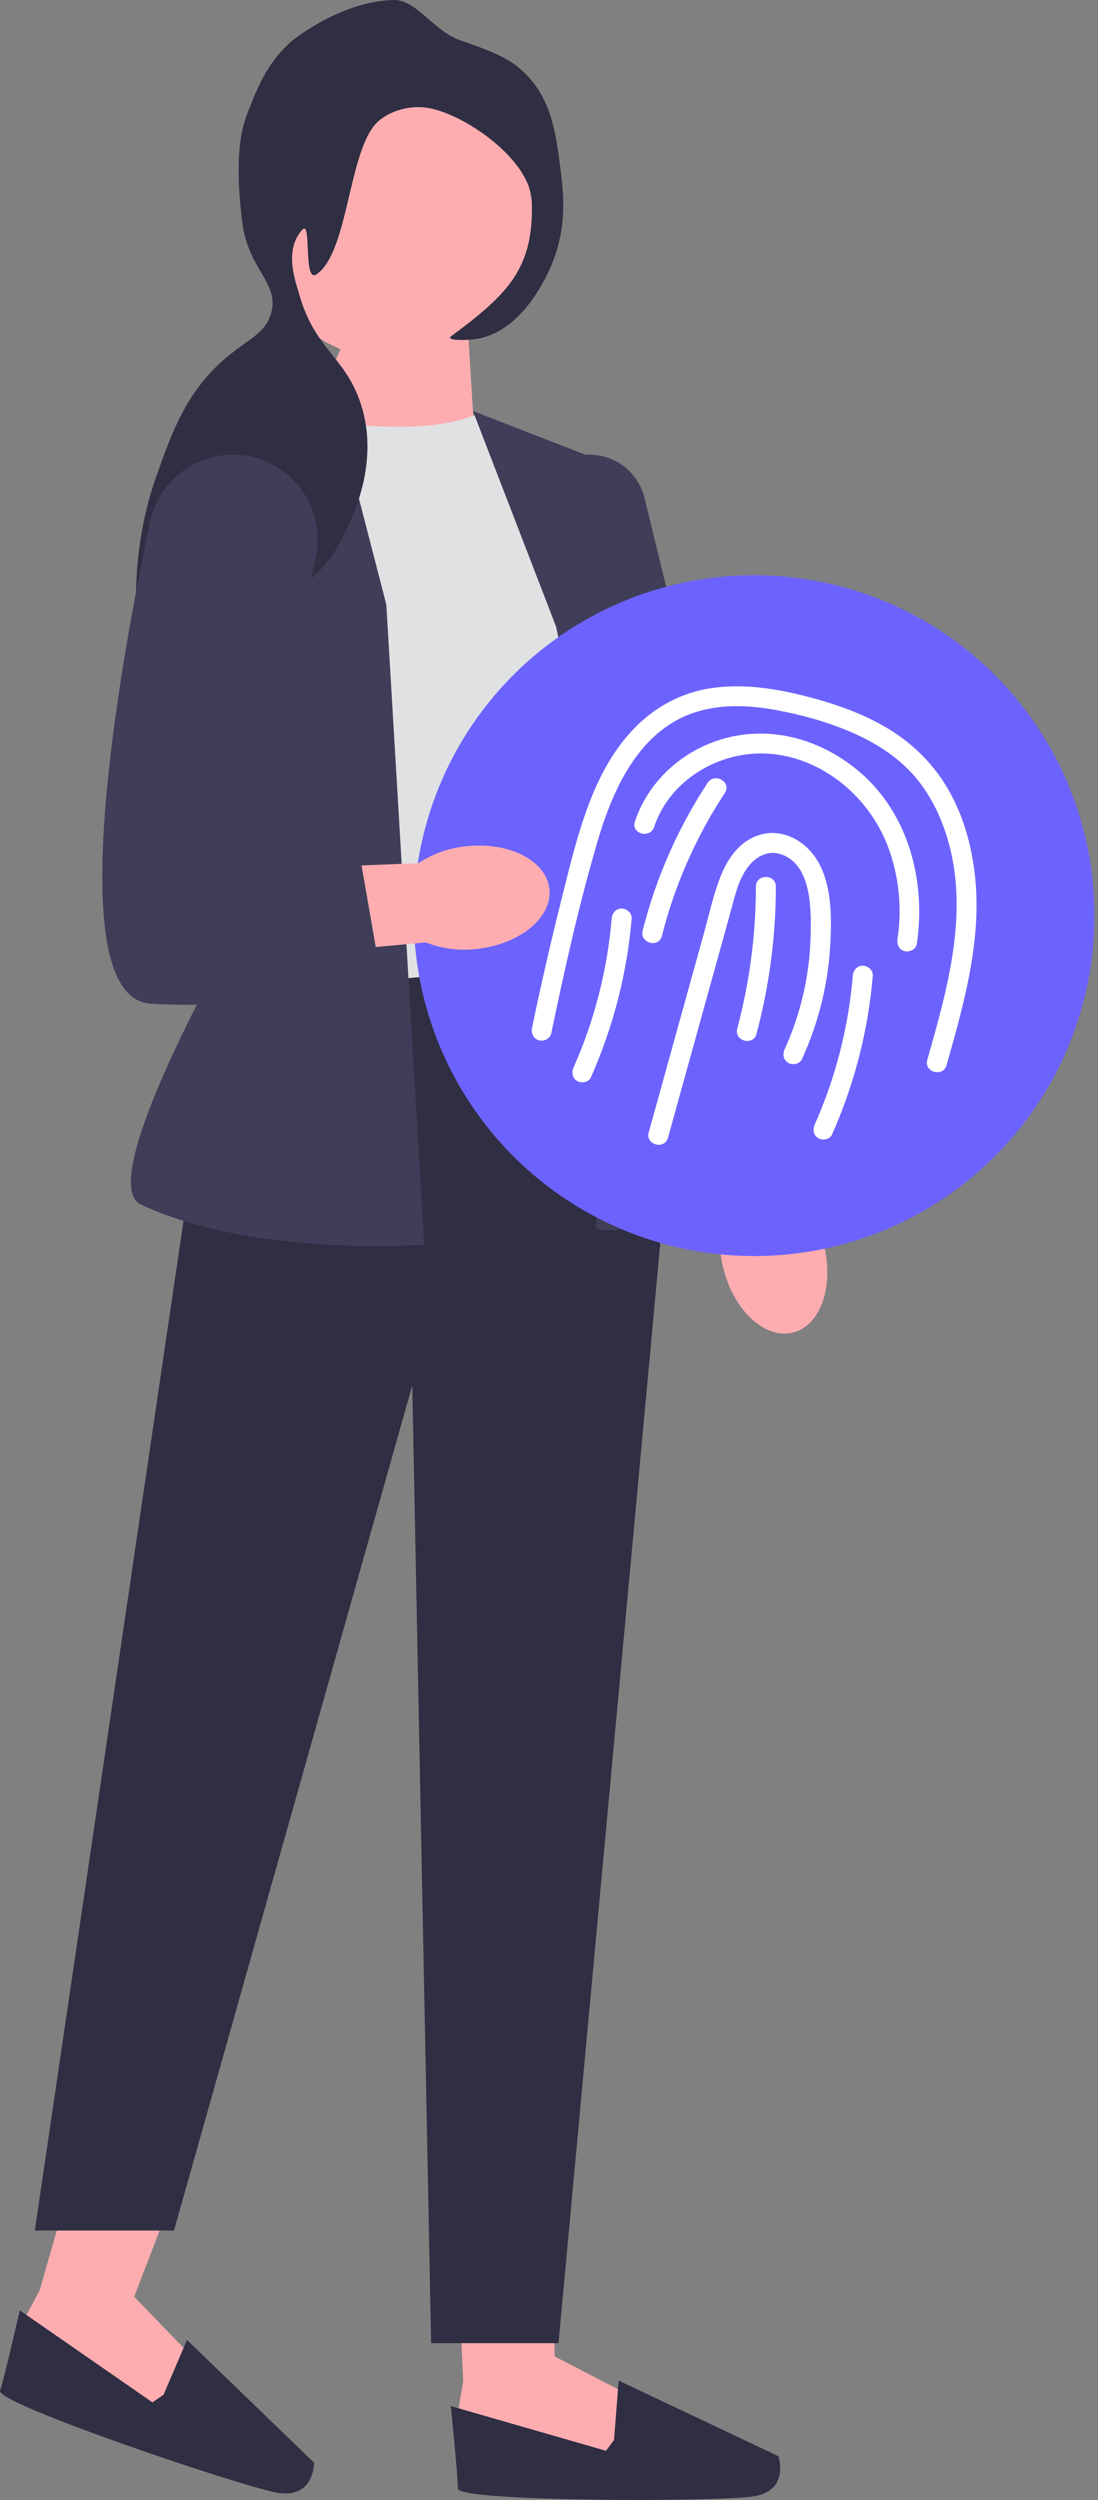 <?xml version="1.0" encoding="UTF-8" standalone="no"?>
<!DOCTYPE svg PUBLIC "-//W3C//DTD SVG 1.1//EN" "http://www.w3.org/Graphics/SVG/1.1/DTD/svg11.dtd">
<svg width="100%" height="100%" viewBox="0 0 275 626" version="1.1" xmlns="http://www.w3.org/2000/svg" xmlns:xlink="http://www.w3.org/1999/xlink" xml:space="preserve" xmlns:serif="http://www.serif.com/" style="fill-rule:evenodd;clip-rule:evenodd;stroke-linejoin:round;stroke-miterlimit:2;">
    <rect x="0" y="0" width="275" height="626" fill="#808080" stroke="none"/>
    <g transform="matrix(1,0,0,1,-170.427,7.4928e-06)">
        <path id="uuid-5ef434d5-ec3b-4be2-96d4-c13c471d6de8-39" d="M376.763,311.697C379.384,322.197 375.878,332.05 368.935,333.704C361.991,335.357 354.24,328.186 351.62,317.681C350.514,313.499 350.464,309.116 351.475,304.897L340.956,260.267L362.821,255.807L370.869,300.278C373.755,303.57 375.776,307.485 376.763,311.697C376.763,311.697 376.763,311.697 376.763,311.697L376.763,311.697Z" style="fill:rgb(253,173,176);fill-rule:nonzero;"/>
        <path d="M285.095,566.897L286.442,596.149L285.093,604.244L289.814,613.687L326.913,617.734L328.937,600.196L309.376,590.078L308.807,573.55L285.095,566.897Z" style="fill:rgb(253,173,176);fill-rule:nonzero;"/>
        <path d="M324.215,610.989L322.192,613.687L283.34,602.491C283.34,602.491 285.093,619.758 285.093,623.13C285.093,626.503 349.173,626.503 358.815,625.154C368.458,623.805 365.361,615.036 365.361,615.036L325.374,596.107L324.215,610.989L324.215,610.989L324.215,610.989Z" style="fill:rgb(47,46,67);fill-rule:nonzero;"/>
        <path d="M188.439,545.365L180.354,573.509L176.486,580.746L177.937,591.204L211.79,606.911L219.319,590.943L204.025,575.097L213.619,550.219L188.439,545.365Z" style="fill:rgb(253,173,176);fill-rule:nonzero;"/>
        <path d="M211.392,599.657L208.611,601.566L175.386,578.525C175.386,578.525 171.521,595.445 170.441,598.64C169.362,601.835 230.072,622.342 239.639,624.15C249.206,625.958 249.079,616.659 249.079,616.659L217.252,585.929L211.392,599.657L211.392,599.657L211.392,599.657L211.392,599.657Z" style="fill:rgb(47,46,67);fill-rule:nonzero;"/>
        <path d="M287.71,83.967L289.127,106.973L246.169,109.152L259.471,78.842L287.71,83.967Z" style="fill:rgb(253,173,176);fill-rule:nonzero;"/>
        <path d="M290.223,103.531C278.708,108.667 260.291,107.262 239.42,103.531L236.158,248.128C236.158,248.128 301.446,261.254 323.894,237.035L312.079,118.89L290.223,103.531L290.223,103.532L290.223,103.531Z" style="fill:rgb(224,225,226);fill-rule:nonzero;"/>
        <path d="M316.805,240.579L224.635,249.689L179.15,558.536L214.002,558.536L273.682,346.909L278.408,586.743L310.307,586.743L337.48,293.153L316.805,240.579Z" style="fill:rgb(47,46,67);fill-rule:nonzero;"/>
        <path d="M252.524,94.671L221.556,112.997C209.824,119.939 204.295,133.953 208.125,147.036L232.059,228.782C232.059,228.782 193.085,295.74 205.749,301.647C234.208,314.921 276.676,311.689 276.676,311.689L267.184,151.38L252.524,94.671L252.524,94.671L252.524,94.671L252.524,94.671Z" style="fill:rgb(63,61,88);fill-rule:nonzero;"/>
        <path d="M288.877,102.924L323.894,116.527L332.164,217.541L355.324,298.917C316.096,313.236 319.759,306.563 319.759,306.563L313.261,166.148L288.877,102.924L288.877,102.924L288.877,102.924L288.877,102.924Z" style="fill:rgb(63,61,88);fill-rule:nonzero;"/>
        <path d="M340.031,297.196L339.911,296.643L304.117,131.092C303.117,126.467 304.396,121.83 307.625,118.37C310.855,114.91 315.394,113.317 320.078,113.998C325.856,114.838 330.481,119.046 331.861,124.719L371.177,286.325L340.031,297.196L340.031,297.196L340.031,297.196Z" style="fill:rgb(63,61,88);fill-rule:nonzero;"/>
        <circle cx="269.07" cy="55.227" r="34.852" style="fill:rgb(253,173,176);"/>
        <path d="M285.651,10.073C293.328,12.771 297.721,14.315 301.744,18.192C308.541,24.74 309.663,33.49 310.705,41.62C311.52,47.981 312.575,56.205 308.85,65.6C307.579,68.807 301.413,83.093 289.612,84.898C287.294,85.253 281.852,85.346 283.421,84.188C297.936,73.471 304.131,67.002 303.623,50.486C303.308,40.224 287.627,29.144 278.316,27.152C274.393,26.313 269.171,27.08 265.427,30.154C257.601,36.578 257.935,63.145 249.683,68.698C246.29,70.982 248.551,54.905 246.16,57.512C241.442,62.657 244.468,70.535 245.316,73.535C249.337,87.766 256.92,89.158 260.848,101.311C265.089,114.431 259.751,126.784 258.485,129.713C256.284,134.808 252.505,143.553 243.872,147.749C232.914,153.074 224.276,146.14 219.182,152.085C216.334,155.408 217.874,158.928 212.731,169.265C211.051,172.639 210.212,174.327 209.469,174.267C205.951,173.984 200.257,145.829 209.467,119.609C213.332,108.605 217.119,97.825 227.27,89.394C232.636,84.938 237.137,83.334 238.418,78.129C240.249,70.693 232.649,67.52 231.125,55.788C230.083,47.764 229.352,36.289 232.185,28.933C234.86,21.988 237.183,15.958 243.261,10.491C244.721,9.178 256.506,0.253 269.002,0.001C274.755,-0.114 278.981,7.729 285.651,10.073L285.651,10.073L285.651,10.073Z" style="fill:rgb(47,46,67);fill-rule:nonzero;"/>
        <circle cx="359.294" cy="229.28" r="85.243" style="fill:rgb(108,99,255);"/>
        <g>
            <path d="M337.725,284.894C342.9,266.227 348.075,247.561 353.249,228.895C354.351,224.921 355.203,220.507 357.725,217.135C359.674,214.527 362.741,212.821 365.986,213.894C373.723,216.45 373.598,227.615 373.461,234.128C373.253,243.961 371.034,253.772 366.948,262.722C366.387,263.949 366.597,265.413 367.845,266.142C368.919,266.771 370.702,266.48 371.265,265.246C375.356,256.284 377.788,246.691 378.354,236.848C378.842,228.355 378.878,217.154 371.517,211.366C367.919,208.537 363.327,207.696 359.109,209.652C354.94,211.584 352.395,215.585 350.794,219.728C349.014,224.334 347.954,229.274 346.637,234.027L342.391,249.343C339.228,260.75 336.066,272.157 332.904,283.565C332.043,286.67 336.865,287.995 337.725,284.894L337.725,284.894L337.725,284.894Z" style="fill:white;fill-rule:nonzero;"/>
            <path d="M359.896,258.897C363.098,246.878 364.734,234.45 364.747,222.012C364.751,218.794 359.751,218.789 359.747,222.012C359.734,234.028 358.168,245.956 355.074,257.568C354.245,260.68 359.067,262.008 359.896,258.897L359.896,258.897L359.896,258.897Z" style="fill:white;fill-rule:nonzero;"/>
            <path d="M308.494,258.753C311.845,242.596 315.472,226.387 320.123,210.548C323.894,197.705 330.397,183.151 344.121,178.494C350.937,176.181 358.324,176.554 365.301,177.896C372.218,179.226 379.225,181.207 385.601,184.236C391.637,187.104 397.22,191.056 401.194,196.501C405.116,201.875 407.558,208.113 408.875,214.608C411.93,229.681 408.334,245.079 404.305,259.607C403.769,261.54 403.22,263.47 402.672,265.4C401.79,268.501 406.613,269.824 407.493,266.73C411.946,251.067 416.57,234.705 414.496,218.266C413.599,211.157 411.605,204.173 408.051,197.916C404.409,191.505 399.155,186.264 392.856,182.454C386.503,178.612 379.352,176.167 372.191,174.331C364.584,172.382 356.669,171.181 348.835,172.271C341.447,173.298 334.792,176.801 329.561,182.089C324.202,187.507 320.578,194.276 317.903,201.351C314.954,209.154 313.028,217.35 311,225.428C308.855,233.966 306.855,242.54 304.999,251.145C304.548,253.236 304.107,255.329 303.672,257.423C303.398,258.744 304.058,260.125 305.418,260.499C306.657,260.839 308.218,260.081 308.494,258.752L308.494,258.752L308.494,258.753Z" style="fill:white;fill-rule:nonzero;"/>
            <path d="M334.263,207.066C338.163,195.235 350.718,187.91 362.875,188.722C376.349,189.622 388.029,199.463 392.759,211.846C395.57,219.204 396.396,227.303 395.214,235.089C395.011,236.422 395.55,237.777 396.96,238.164C398.142,238.489 399.831,237.761 400.035,236.418C402.397,220.856 398.056,203.898 385.809,193.375C380.066,188.44 373.032,185.025 365.502,184.002C358.261,183.018 350.961,184.359 344.55,187.884C337.518,191.751 331.963,198.089 329.442,205.737C328.433,208.8 333.259,210.113 334.263,207.066L334.263,207.066L334.263,207.066Z" style="fill:white;fill-rule:nonzero;"/>
            <path d="M323.625,229.998C322.551,242.824 319.318,255.507 314.088,267.27C313.54,268.503 313.73,269.956 314.985,270.691C316.05,271.314 317.854,271.034 318.405,269.794C324.019,257.168 327.472,243.77 328.625,229.998C328.737,228.65 327.395,227.498 326.125,227.498C324.678,227.498 323.738,228.646 323.625,229.998L323.625,229.998Z" style="fill:white;fill-rule:nonzero;"/>
            <path d="M384.021,244.315C382.947,257.141 379.714,269.824 374.484,281.588C373.936,282.82 374.126,284.274 375.381,285.008C376.446,285.631 378.25,285.351 378.801,284.111C384.415,271.485 387.867,258.088 389.021,244.315C389.133,242.968 387.791,241.815 386.521,241.815C385.074,241.815 384.134,242.964 384.021,244.315L384.021,244.315L384.021,244.315Z" style="fill:white;fill-rule:nonzero;"/>
            <path d="M336.205,234.364C339.42,221.615 344.747,209.533 351.974,198.55C353.748,195.854 349.42,193.346 347.657,196.026C340.213,207.339 334.695,219.904 331.384,233.035C330.597,236.156 335.417,237.487 336.205,234.364L336.205,234.364L336.205,234.364L336.205,234.364Z" style="fill:white;fill-rule:nonzero;"/>
        </g>
        <path id="uuid-ed8d5917-2465-4251-8a73-24d647765b28-40" d="M287.343,211.895C298.106,210.763 307.375,215.606 308.045,222.713C308.716,229.819 300.534,236.496 289.767,237.627C285.472,238.14 281.124,237.579 277.088,235.99L231.427,240.19L230.056,217.918L275.215,216.142C278.876,213.742 283.035,212.286 287.343,211.895C287.343,211.895 287.343,211.895 287.343,211.895L287.343,211.895Z" style="fill:rgb(253,173,176);fill-rule:nonzero;"/>
        <path d="M231.713,114.053L231.713,114.053C220.66,112.497 210.291,119.764 207.993,130.687C199.978,168.794 185.596,249.968 208.185,251.323C237.722,253.095 266.076,246.007 266.076,246.007L258.988,205.247L235.949,202.884L249.501,139.498C252.074,127.462 243.9,115.77 231.713,114.053L231.713,114.053L231.713,114.053Z" style="fill:rgb(63,61,88);fill-rule:nonzero;"/>
    </g>
</svg>
